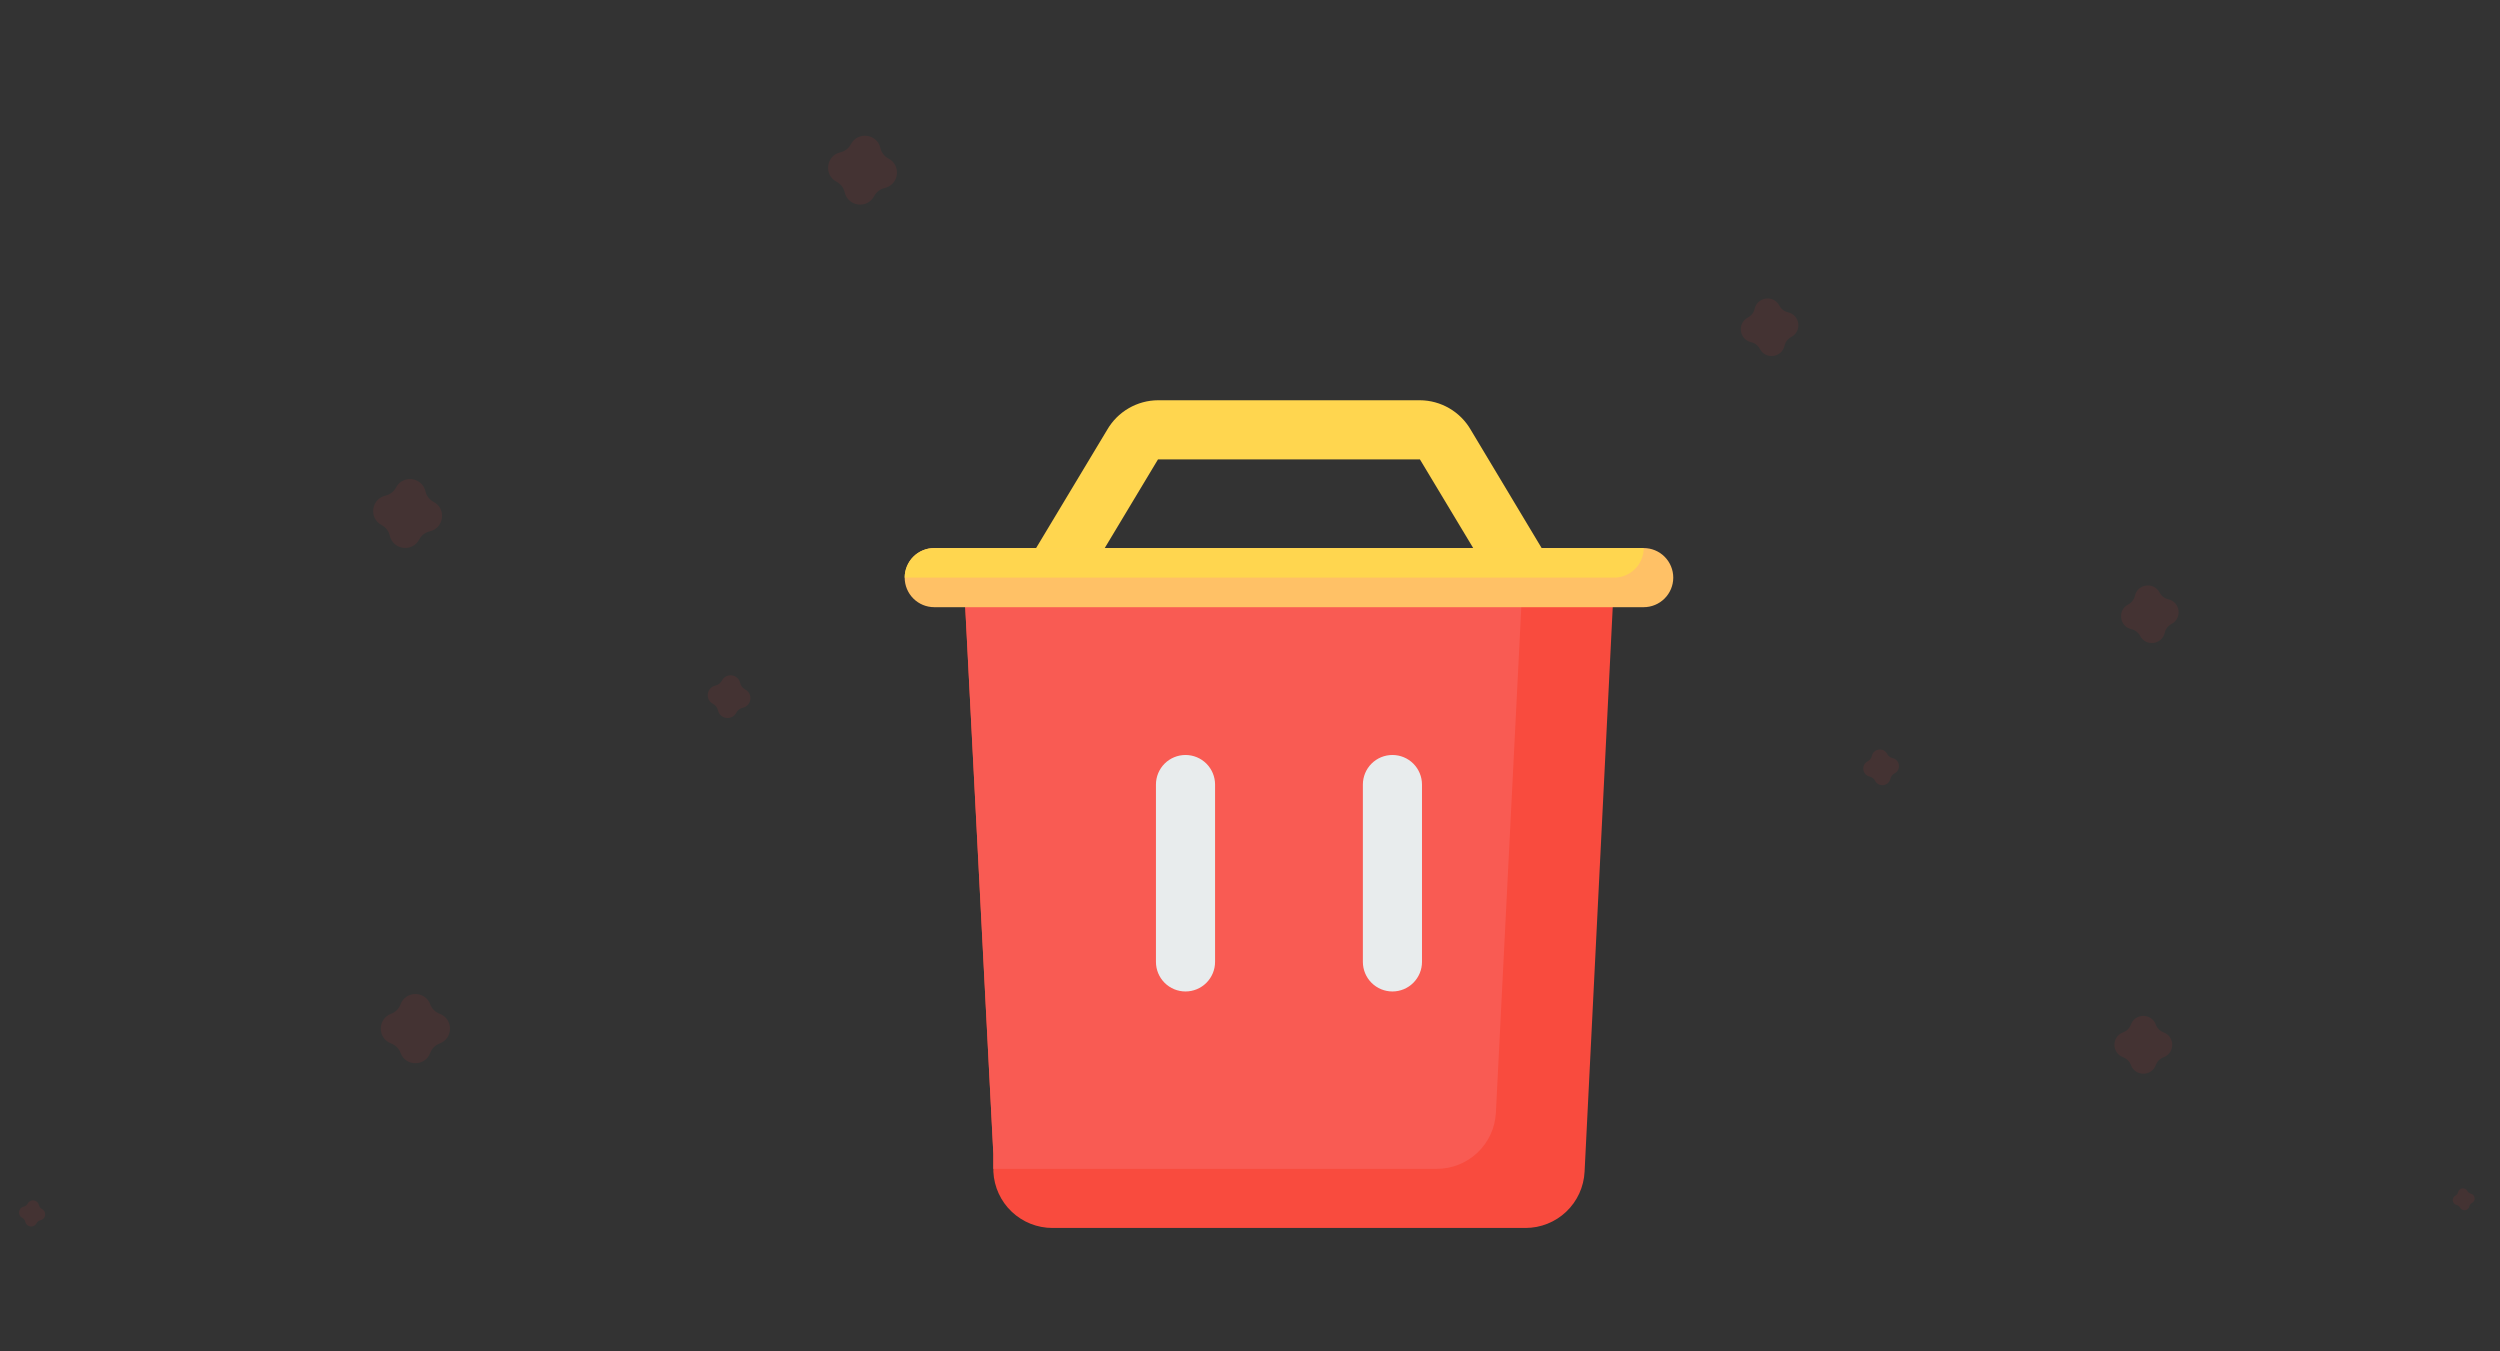 <svg width="148" height="80" viewBox="0 0 148 80" fill="none" xmlns="http://www.w3.org/2000/svg">
    <rect x="0" y="0" width="148" height="80" fill="#333333" stroke="none"/>
    <path
        d="M23.443 28.863C23.848 28.091 24.995 28.24 25.189 29.09V29.09C25.25 29.357 25.425 29.584 25.668 29.711V29.711C26.439 30.116 26.29 31.263 25.441 31.457V31.457C25.173 31.518 24.946 31.693 24.819 31.936V31.936C24.414 32.707 23.267 32.558 23.073 31.708V31.708C23.012 31.441 22.837 31.214 22.595 31.087V31.087C21.823 30.682 21.972 29.535 22.822 29.341V29.341C23.089 29.28 23.316 29.105 23.443 28.863V28.863Z"
        fill="#E53935" fill-opacity="0.1" />
    <path
        d="M50.374 8.538C50.779 7.766 51.926 7.915 52.12 8.765V8.765C52.181 9.032 52.356 9.259 52.599 9.386V9.386C53.37 9.791 53.221 10.938 52.371 11.132V11.132C52.104 11.193 51.877 11.368 51.75 11.611V11.611C51.345 12.382 50.198 12.233 50.004 11.383V11.383C49.943 11.116 49.768 10.889 49.526 10.762V10.762C48.754 10.357 48.903 9.211 49.753 9.016V9.016C50.02 8.955 50.247 8.78 50.374 8.538V8.538Z"
        fill="#E53935" fill-opacity="0.1" />
    <path
        d="M1.639 71.251C1.793 70.958 2.229 71.014 2.303 71.337V71.337C2.326 71.439 2.393 71.525 2.485 71.574V71.574C2.778 71.728 2.722 72.163 2.399 72.237V72.237C2.297 72.261 2.211 72.327 2.162 72.419V72.419C2.008 72.713 1.573 72.656 1.499 72.333V72.333C1.475 72.231 1.409 72.145 1.317 72.097V72.097C1.023 71.943 1.08 71.507 1.403 71.433V71.433C1.505 71.41 1.591 71.343 1.639 71.251V71.251Z"
        fill="#E53935" fill-opacity="0.1" />
    <path
        d="M42.736 40.291C42.987 39.812 43.697 39.905 43.818 40.431V40.431C43.856 40.597 43.964 40.738 44.114 40.816V40.816C44.592 41.068 44.5 41.778 43.974 41.899V41.899C43.808 41.937 43.667 42.045 43.588 42.195V42.195C43.337 42.673 42.627 42.581 42.506 42.054V42.054C42.468 41.889 42.36 41.748 42.21 41.669V41.669C41.731 41.418 41.824 40.708 42.35 40.587V40.587C42.516 40.549 42.657 40.441 42.736 40.291V40.291Z"
        fill="#E53935" fill-opacity="0.1" />
    <path
        d="M23.711 59.46C24.013 58.642 25.169 58.642 25.472 59.46V59.46C25.567 59.717 25.769 59.919 26.026 60.014V60.014C26.843 60.317 26.843 61.472 26.026 61.775V61.775C25.769 61.87 25.567 62.073 25.472 62.33V62.33C25.169 63.147 24.013 63.147 23.711 62.33V62.33C23.616 62.073 23.413 61.87 23.156 61.775V61.775C22.339 61.472 22.339 60.317 23.156 60.014V60.014C23.413 59.919 23.616 59.717 23.711 59.46V59.46Z"
        fill="#E53935" fill-opacity="0.1" />
    <path
        d="M127.846 35.078C127.507 34.434 126.549 34.558 126.386 35.268V35.268C126.335 35.491 126.189 35.681 125.986 35.788V35.788C125.341 36.126 125.466 37.084 126.176 37.247V37.247C126.399 37.298 126.589 37.444 126.696 37.647V37.647C127.034 38.292 127.992 38.167 128.155 37.457V37.457C128.206 37.234 128.352 37.044 128.555 36.938V36.938C129.2 36.599 129.075 35.641 128.365 35.478V35.478C128.142 35.427 127.952 35.281 127.846 35.078V35.078Z"
        fill="#E53935" fill-opacity="0.1" />
    <path
        d="M105.335 18.089C104.996 17.445 104.038 17.569 103.875 18.279V18.279C103.824 18.502 103.678 18.692 103.475 18.799V18.799C102.831 19.137 102.955 20.095 103.665 20.258V20.258C103.889 20.309 104.078 20.455 104.185 20.658V20.658C104.524 21.303 105.482 21.178 105.644 20.468V20.468C105.695 20.245 105.841 20.055 106.044 19.949V19.949C106.689 19.61 106.564 18.652 105.854 18.489V18.489C105.631 18.438 105.441 18.292 105.335 18.089V18.089Z"
        fill="#E53935" fill-opacity="0.1" />
    <path
        d="M146.071 70.51C145.942 70.264 145.578 70.312 145.516 70.582V70.582C145.496 70.667 145.441 70.739 145.364 70.779V70.779C145.119 70.908 145.166 71.272 145.436 71.334V71.334C145.521 71.354 145.593 71.409 145.633 71.486V71.486C145.762 71.731 146.127 71.684 146.188 71.414V71.414C146.208 71.329 146.263 71.257 146.34 71.216V71.216C146.586 71.088 146.538 70.724 146.268 70.662V70.662C146.183 70.642 146.111 70.587 146.071 70.51V70.51Z"
        fill="#E53935" fill-opacity="0.1" />
    <path
        d="M111.719 44.631C111.509 44.231 110.916 44.308 110.815 44.748V44.748C110.783 44.887 110.693 45.004 110.567 45.07V45.07C110.167 45.28 110.244 45.874 110.685 45.975V45.975C110.823 46.007 110.941 46.097 111.007 46.223V46.223C111.217 46.623 111.81 46.545 111.911 46.105V46.105C111.943 45.967 112.033 45.849 112.159 45.783V45.783C112.559 45.573 112.481 44.979 112.041 44.879V44.879C111.903 44.847 111.785 44.756 111.719 44.631V44.631Z"
        fill="#E53935" fill-opacity="0.1" />
    <path
        d="M127.622 60.653C127.369 59.97 126.403 59.97 126.15 60.653V60.653C126.071 60.868 125.901 61.038 125.687 61.117V61.117C125.003 61.37 125.003 62.336 125.687 62.589V62.589C125.901 62.668 126.071 62.837 126.15 63.052V63.052C126.403 63.735 127.369 63.735 127.622 63.052V63.052C127.701 62.837 127.871 62.668 128.085 62.589V62.589C128.768 62.336 128.768 61.37 128.085 61.117V61.117C127.871 61.038 127.701 60.868 127.622 60.653V60.653Z"
        fill="#E53935" fill-opacity="0.1" />
    <path
        d="M90.306 35.945C90.003 35.945 89.704 35.866 89.441 35.715C89.177 35.565 88.956 35.349 88.802 35.087L84.059 27.195H68.554L63.812 35.087C63.557 35.438 63.181 35.681 62.757 35.77C62.333 35.86 61.891 35.789 61.517 35.571C61.142 35.353 60.862 35.004 60.73 34.592C60.597 34.179 60.623 33.732 60.801 33.337L65.544 25.445C65.849 24.916 66.288 24.476 66.816 24.169C67.344 23.862 67.943 23.698 68.554 23.695H84.059C84.67 23.698 85.269 23.862 85.797 24.169C86.325 24.476 86.764 24.916 87.069 25.445L91.811 33.355C92.048 33.754 92.117 34.231 92.002 34.68C91.887 35.13 91.598 35.516 91.199 35.752C90.924 35.894 90.616 35.961 90.306 35.945Z"
        fill="#FFD64F" />
    <path
        d="M95.557 34.195V34.282L93.807 69.37C93.762 70.267 93.373 71.113 92.722 71.732C92.07 72.351 91.205 72.696 90.307 72.695H62.307C61.408 72.696 60.543 72.351 59.892 71.732C59.24 71.113 58.852 70.267 58.807 69.37V69.195V68.32L57.057 34.282V34.195H95.557Z"
        fill="#F94B3E" />
    <path
        d="M90.149 34.195L88.557 65.87C88.512 66.767 88.123 67.613 87.472 68.232C86.82 68.851 85.955 69.196 85.057 69.195H58.807V68.32L57.057 34.282V34.195H90.149Z"
        fill="#F95B53" />
    <path
        d="M99.057 34.195C99.057 34.659 98.872 35.104 98.544 35.432C98.216 35.76 97.771 35.945 97.307 35.945H55.307C54.843 35.945 54.397 35.76 54.069 35.432C53.741 35.104 53.557 34.659 53.557 34.195C53.557 33.731 53.741 33.286 54.069 32.957C54.397 32.629 54.843 32.445 55.307 32.445H97.307C97.771 32.445 98.216 32.629 98.544 32.957C98.872 33.286 99.057 33.731 99.057 34.195Z"
        fill="#FFC166" />
    <path
        d="M97.307 32.445C97.307 32.909 97.122 33.354 96.794 33.682C96.466 34.01 96.021 34.195 95.557 34.195H53.557C53.557 33.731 53.741 33.286 54.069 32.957C54.397 32.629 54.843 32.445 55.307 32.445H97.307Z"
        fill="#FFD64F" />
    <path
        d="M70.182 58.695C69.718 58.695 69.272 58.511 68.944 58.182C68.616 57.854 68.432 57.409 68.432 56.945V46.445C68.432 45.981 68.616 45.536 68.944 45.207C69.272 44.879 69.718 44.695 70.182 44.695C70.646 44.695 71.091 44.879 71.419 45.207C71.747 45.536 71.932 45.981 71.932 46.445V56.945C71.932 57.409 71.747 57.854 71.419 58.182C71.091 58.511 70.646 58.695 70.182 58.695Z"
        fill="#E8ECED" />
    <path
        d="M82.432 58.695C81.968 58.695 81.522 58.511 81.194 58.182C80.866 57.854 80.682 57.409 80.682 56.945V46.445C80.682 45.981 80.866 45.536 81.194 45.207C81.522 44.879 81.968 44.695 82.432 44.695C82.896 44.695 83.341 44.879 83.669 45.207C83.997 45.536 84.182 45.981 84.182 46.445V56.945C84.182 57.409 83.997 57.854 83.669 58.182C83.341 58.511 82.896 58.695 82.432 58.695Z"
        fill="#E8ECED" />
</svg>
